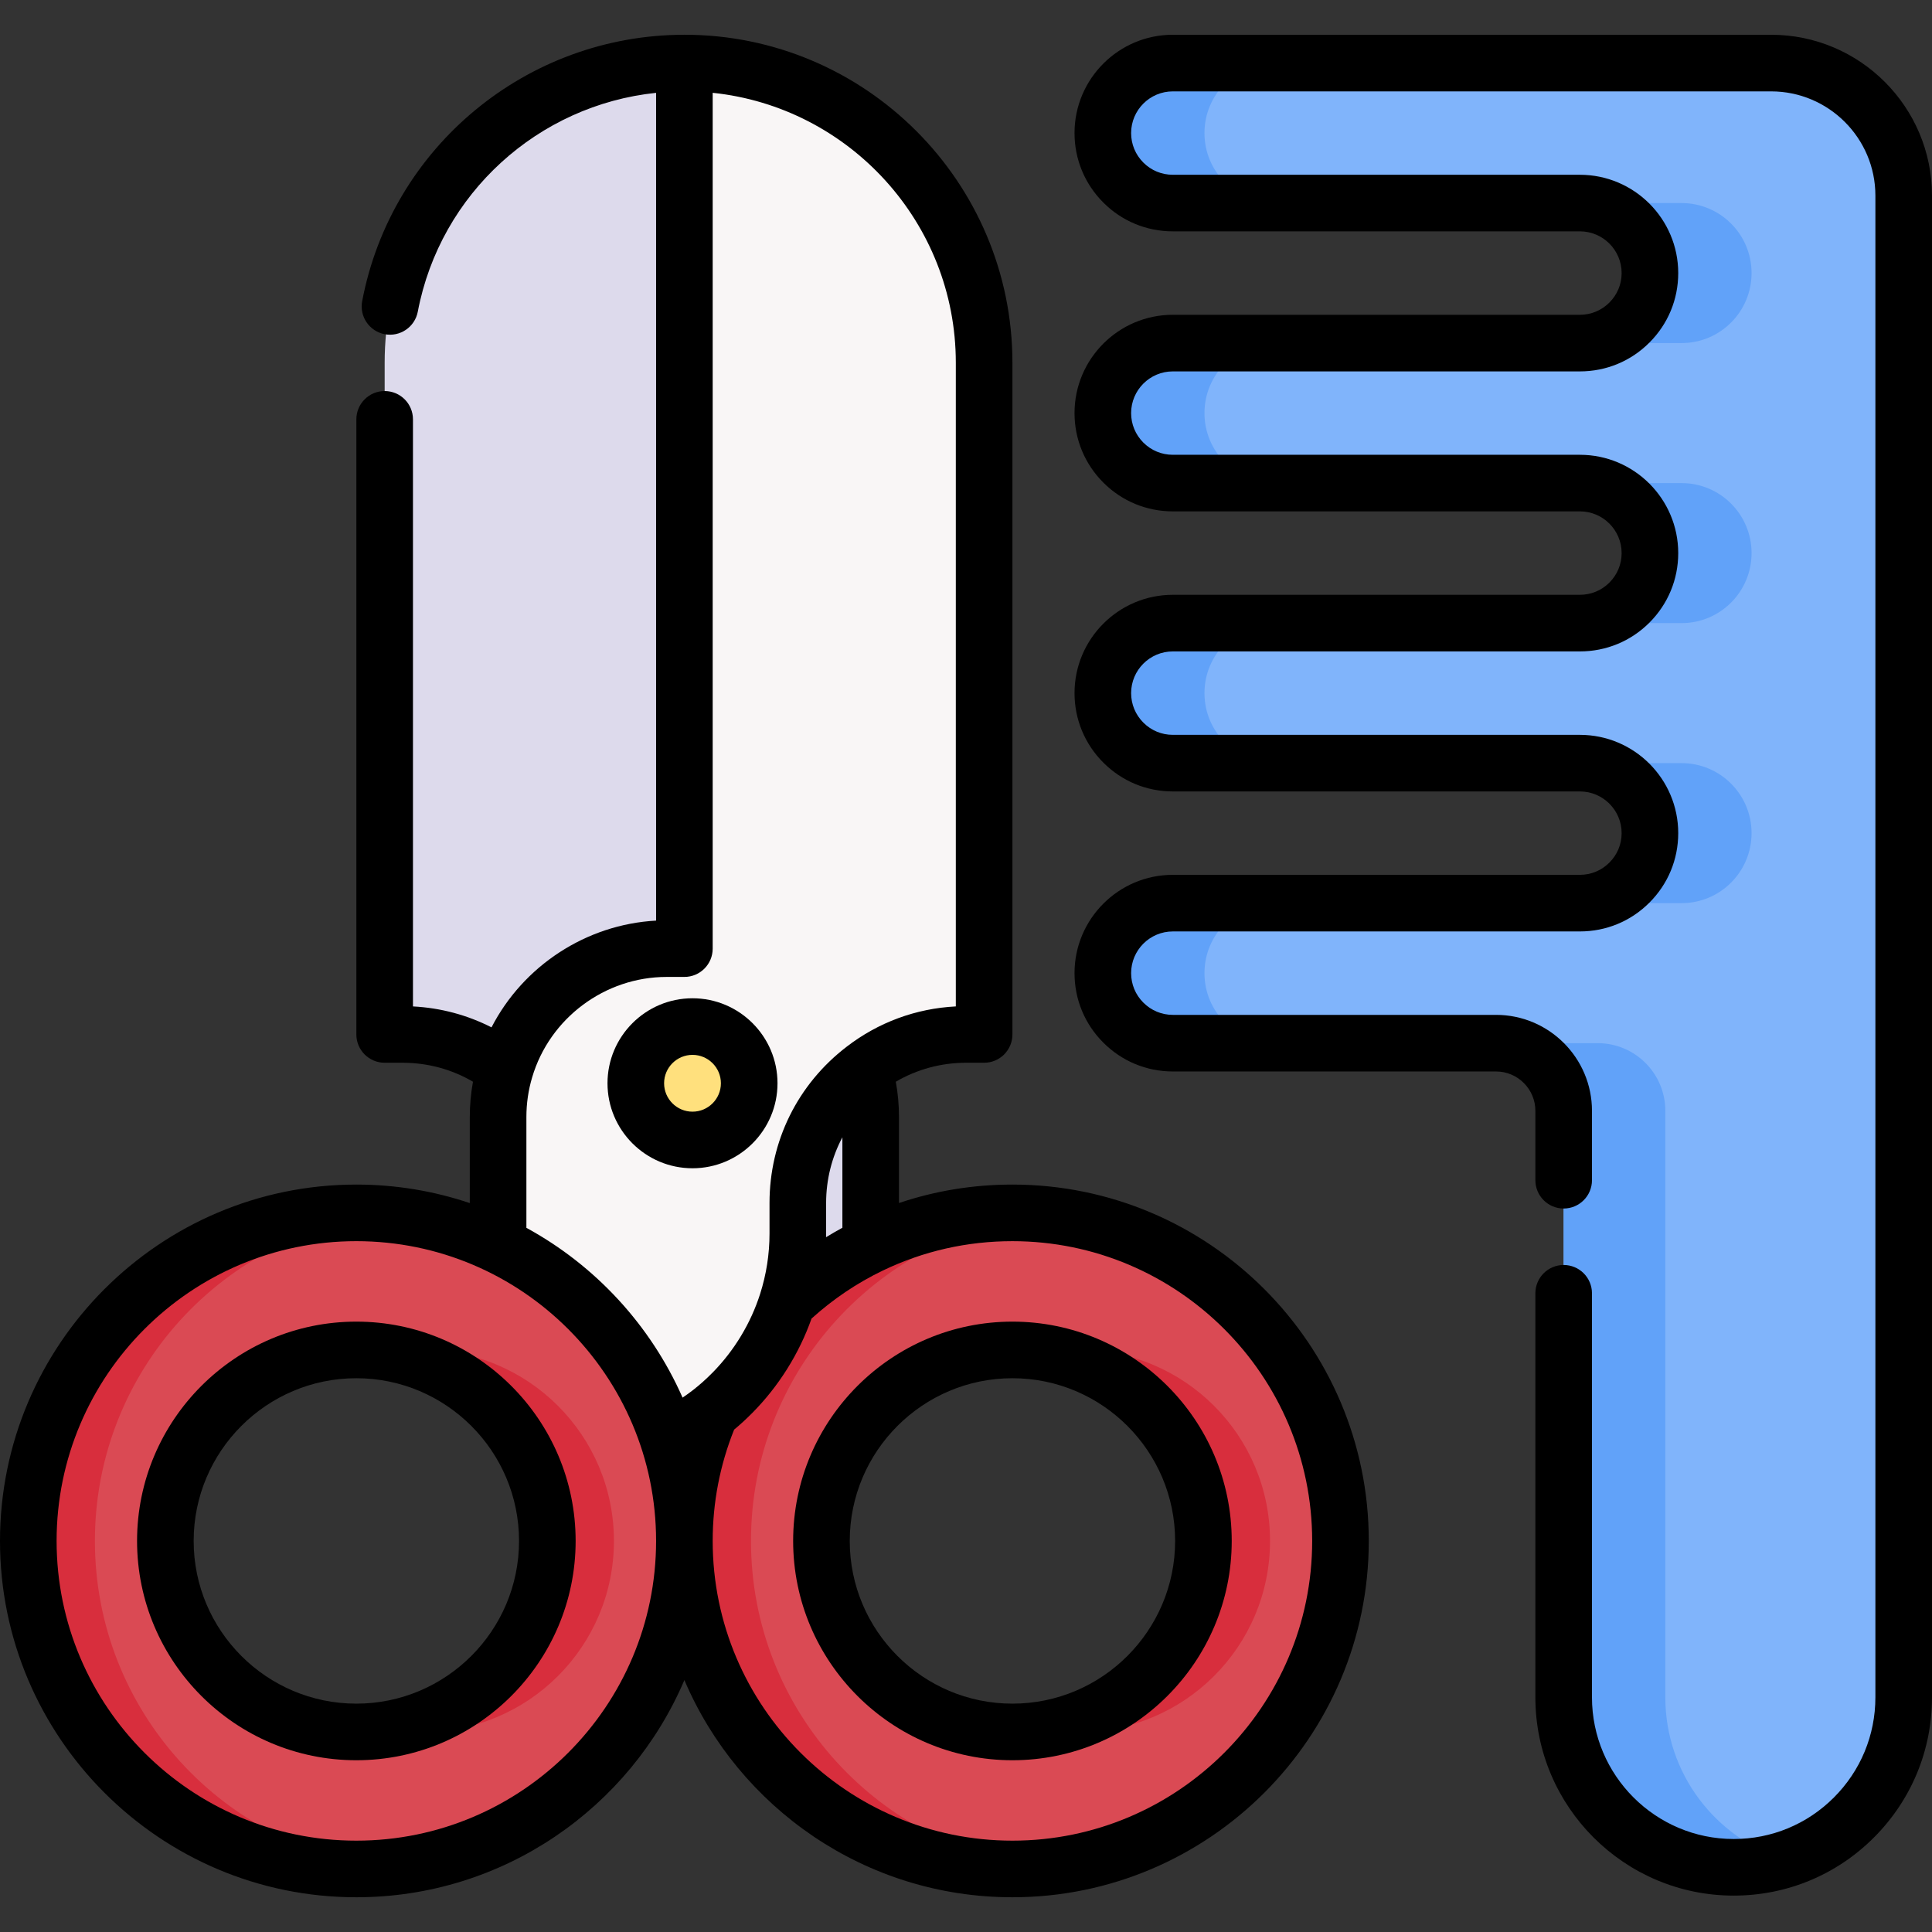 <svg id="Capa_1" enable-background="new 0 0 512 512" height="512" viewBox="0 0 512 512" width="512" xmlns="http://www.w3.org/2000/svg"><rect x="0" y="0" width="512" height="512" fill="#333333" stroke="none"/><g><g><path d="m101.939 96.127v178.013h4.723c24.659 0 44.648 19.989 44.648 44.648v68.21l79.431-33.136v-6.201-51.605c0-24.659-19.99-44.659-44.659-44.659h-4.712v-234.691c-43.863 0-79.431 35.558-79.431 79.421z" fill="#dddaec"/><path d="m268.3 321.423c-48.005 0-86.93 38.925-86.93 86.941s38.925 86.93 86.93 86.93c48.016 0 86.941-38.914 86.941-86.93s-38.925-86.941-86.941-86.941zm0 137.56c-27.951 0-50.609-22.668-50.609-50.619 0-27.962 22.658-50.619 50.609-50.619 27.962 0 50.619 22.658 50.619 50.619.001 27.951-22.657 50.619-50.619 50.619z" fill="#da4a54"/><g fill="#d82e3d"><path d="m277.127 458.2c2.867.505 5.812.783 8.824.783 27.962 0 50.619-22.668 50.619-50.619 0-27.962-22.658-50.619-50.619-50.619-3.012 0-5.956.278-8.824.782 23.749 4.177 41.793 24.888 41.793 49.837 0 24.939-18.044 45.658-41.793 49.836z"/><path d="m199.02 408.364c0-45.037 34.244-82.073 78.106-86.496-2.902-.293-5.846-.444-8.826-.444-48.005 0-86.93 38.925-86.93 86.941s38.924 86.93 86.93 86.93c2.98 0 5.924-.151 8.826-.444-43.861-4.424-78.106-41.451-78.106-86.487z"/></g><path d="m260.802 96.127v178.013h-4.723c-24.659 0-44.648 19.99-44.648 44.648v8.091c0 33.203-26.916 60.119-60.119 60.119l-19.312-35.521v-55.421c0-24.659 19.99-44.659 44.659-44.659h4.712v-234.691c43.862 0 79.431 35.558 79.431 79.421z" fill="#f9f6f6"/><path d="m94.43 321.423c-48.005 0-86.93 38.925-86.93 86.941s38.925 86.93 86.93 86.93c48.016 0 86.941-38.914 86.941-86.93-.001-48.016-38.925-86.941-86.941-86.941zm0 137.56c-27.951 0-50.609-22.668-50.609-50.619 0-27.962 22.658-50.619 50.609-50.619 27.962 0 50.619 22.658 50.619 50.619 0 27.951-22.657 50.619-50.619 50.619z" fill="#da4a54"/><g fill="#d82e3d"><path d="m103.256 458.2c2.867.505 5.812.783 8.824.783 27.962 0 50.619-22.668 50.619-50.619 0-27.962-22.658-50.619-50.619-50.619-3.012 0-5.956.278-8.824.782 23.749 4.177 41.793 24.888 41.793 49.837 0 24.939-18.044 45.658-41.793 49.836z"/><path d="m25.15 408.364c0-45.037 34.244-82.073 78.106-86.496-2.902-.293-5.846-.444-8.826-.444-48.005 0-86.93 38.925-86.93 86.941s38.924 86.93 86.93 86.93c2.98 0 5.924-.151 8.826-.444-43.862-4.424-78.106-41.451-78.106-86.487z"/></g><circle cx="183.519" cy="287.077" fill="#ffe07d" r="15.026"/><path d="m418.693 16.706h-107.881c-10.246 0-18.553 8.306-18.553 18.553 0 10.246 8.306 18.553 18.553 18.553h107.881c10.246 0 18.553 8.306 18.553 18.553 0 10.246-8.306 18.553-18.553 18.553h-107.881c-10.246 0-18.553 8.306-18.553 18.553 0 10.246 8.306 18.553 18.553 18.553h107.881c10.246 0 18.553 8.306 18.553 18.553 0 10.246-8.306 18.553-18.553 18.553h-107.881c-10.246 0-18.553 8.306-18.553 18.553 0 10.246 8.306 18.553 18.553 18.553h107.881c10.246 0 18.553 8.306 18.553 18.553 0 10.246-8.306 18.553-18.553 18.553h-107.881c-10.246 0-18.553 8.306-18.553 18.553 0 10.246 8.306 18.553 18.553 18.553h85.646c9.905 0 17.935 8.03 17.935 17.935v155.414c0 24.882 20.171 45.054 45.054 45.054 24.882 0 45.054-20.171 45.054-45.054v-397.964c0-19.4-15.726-35.126-35.126-35.126h-50.682z" fill="#80b4fb"/><g fill="#61a2f9"><path d="m464.182 146.577c0-10.246-8.306-18.553-18.553-18.553h-26.936c10.246 0 18.553 8.307 18.553 18.553 0 10.246-8.306 18.553-18.553 18.553h26.936c10.246 0 18.553-8.307 18.553-18.553z"/><path d="m310.812 53.812h26.936c-10.246 0-18.553-8.306-18.553-18.553 0-10.246 8.306-18.553 18.553-18.553h-26.936c-10.247 0-18.553 8.307-18.553 18.553 0 10.247 8.306 18.553 18.553 18.553z"/><path d="m464.182 72.365c0-10.246-8.306-18.553-18.553-18.553h-26.936c10.246 0 18.553 8.306 18.553 18.553 0 10.246-8.306 18.553-18.553 18.553h26.936c10.246 0 18.553-8.306 18.553-18.553z"/><path d="m418.693 239.341h26.936c10.246 0 18.553-8.306 18.553-18.553 0-10.246-8.306-18.553-18.553-18.553h-26.936c10.246 0 18.553 8.306 18.553 18.553 0 10.247-8.307 18.553-18.553 18.553z"/><path d="m319.195 257.894c0-10.247 8.306-18.553 18.553-18.553h-26.936c-10.247 0-18.553 8.306-18.553 18.553 0 10.246 8.306 18.553 18.553 18.553h26.936c-10.247 0-18.553-8.307-18.553-18.553z"/><path d="m441.329 449.796v-155.414c0-9.905-8.03-17.935-17.935-17.935h-26.936c9.905 0 17.935 8.03 17.935 17.935v155.414c0 24.883 20.171 45.054 45.053 45.054 4.691 0 9.215-.719 13.468-2.049-18.303-5.727-31.585-22.814-31.585-43.005z"/><path d="m310.812 128.024h26.936c-10.246 0-18.553-8.306-18.553-18.553 0-10.247 8.306-18.553 18.553-18.553h-26.936c-10.247 0-18.553 8.306-18.553 18.553 0 10.247 8.306 18.553 18.553 18.553z"/><path d="m310.812 202.235h26.936c-10.246 0-18.553-8.306-18.553-18.553 0-10.247 8.306-18.553 18.553-18.553h-26.936c-10.247 0-18.553 8.306-18.553 18.553 0 10.247 8.306 18.553 18.553 18.553z"/></g></g><g><path d="m268.3 313.923c-10.359 0-20.425 1.646-30.058 4.888v-22.756c0-3.175-.283-6.315-.844-9.386 5.631-3.301 12.005-5.03 18.68-5.03h4.724c4.143 0 7.5-3.358 7.5-7.5v-178.012c0-47.928-38.997-86.92-86.932-86.92-.041 0-.08.005-.121.006-41.652.057-77.502 29.724-85.268 70.587-.773 4.069 1.898 7.995 5.968 8.769 4.068.773 7.995-1.898 8.769-5.968 5.959-31.356 31.914-54.744 63.152-58.001v219.372c-18.579 1.008-35.237 12.032-43.615 28.288-6.434-3.282-13.474-5.168-20.815-5.547v-155.583c0-4.142-3.357-7.5-7.5-7.5s-7.5 3.358-7.5 7.5v163.01c0 4.142 3.357 7.5 7.5 7.5h4.72c6.679 0 13.054 1.728 18.684 5.028-.562 3.072-.845 6.212-.845 9.387v22.778c-9.449-3.182-19.561-4.909-30.069-4.909-52.068 0-94.43 42.366-94.43 94.44 0 52.069 42.361 94.43 94.43 94.43 38.997 0 72.547-23.757 86.94-57.555 14.391 33.799 47.938 57.555 86.93 57.555 52.075 0 94.441-42.361 94.441-94.43 0-52.075-42.366-94.441-94.441-94.441zm-45.058-12.532v23.976c-1.467.798-2.91 1.635-4.332 2.51.005-.333.019-.666.019-.999v-8.09c.001-6.194 1.515-12.126 4.313-17.397zm-83.743-5.336c0-3.621.513-7.163 1.533-10.562 4.621-15.66 19.271-26.597 35.626-26.597h4.712c4.14 0 7.495-3.354 7.5-7.492 0-.001 0-.002 0-.003v-.004-226.802c36.152 3.762 64.432 34.407 64.432 71.532v170.583c-10.589.547-20.556 4.225-28.965 10.709-12.969 9.95-20.407 25.028-20.407 41.368v8.09c0 5.475-.839 10.869-2.495 16.041-2.472 7.74-6.798 14.913-12.523 20.764-.085.079-.168.16-.249.242-1.547 1.574-3.214 3.062-4.956 4.421-.917.715-1.861 1.389-2.818 2.04-8.454-19.17-23.097-35.021-41.389-44.997v-29.333zm-45.069 191.738c-43.798 0-79.43-35.632-79.43-79.43 0-43.804 35.632-79.44 79.43-79.44 43.804 0 79.44 35.637 79.44 79.44 0 43.799-35.637 79.43-79.44 79.43zm173.87 0c-43.798 0-79.43-35.632-79.43-79.43 0-10.208 1.924-20.117 5.678-29.493 1.587-1.322 3.116-2.722 4.566-4.182.08-.074.16-.151.237-.229 7.007-7.076 12.411-15.693 15.713-25.022 5.695-5.15 12.048-9.44 18.922-12.741 10.751-5.157 22.296-7.772 34.313-7.772 43.804 0 79.441 35.637 79.441 79.44.001 43.798-35.636 79.429-79.44 79.429z"/><path d="m268.301 350.245c-32.042 0-58.109 26.072-58.109 58.119s26.067 58.119 58.109 58.119c32.047 0 58.119-26.072 58.119-58.119s-26.072-58.119-58.119-58.119zm0 101.238c-23.771 0-43.109-19.343-43.109-43.119s19.339-43.119 43.109-43.119c23.776 0 43.119 19.343 43.119 43.119s-19.343 43.119-43.119 43.119z"/><path d="m94.43 350.245c-32.041 0-58.108 26.072-58.108 58.119s26.067 58.119 58.108 58.119c32.047 0 58.119-26.072 58.119-58.119s-26.072-58.119-58.119-58.119zm0 101.238c-23.771 0-43.108-19.343-43.108-43.119s19.338-43.119 43.108-43.119c23.776 0 43.119 19.343 43.119 43.119s-19.343 43.119-43.119 43.119z"/><path d="m183.52 309.604c12.421 0 22.526-10.105 22.526-22.526s-10.105-22.526-22.526-22.526-22.526 10.105-22.526 22.526 10.105 22.526 22.526 22.526zm0-30.053c4.15 0 7.526 3.376 7.526 7.526s-3.376 7.526-7.526 7.526-7.526-3.376-7.526-7.526 3.375-7.526 7.526-7.526z"/><path d="m469.37 9.21h-158.56c-14.364 0-26.05 11.686-26.05 26.05 0 6.957 2.713 13.5 7.629 18.415 4.908 4.924 11.45 7.635 18.421 7.635h107.88c6.099 0 11.06 4.961 11.06 11.06 0 2.949-1.149 5.718-3.252 7.814-2.08 2.086-4.853 3.235-7.808 3.235h-107.88c-14.364 0-26.05 11.686-26.05 26.05 0 6.956 2.713 13.499 7.637 18.422 4.918 4.918 11.457 7.627 18.413 7.627h107.88c6.099 0 11.06 4.961 11.06 11.06 0 2.949-1.152 5.725-3.244 7.817-2.084 2.085-4.86 3.233-7.815 3.233h-107.881c-14.364 0-26.05 11.686-26.05 26.05 0 6.956 2.713 13.499 7.629 18.415 4.914 4.93 11.456 7.646 18.421 7.646h107.88c6.099 0 11.06 4.957 11.06 11.05 0 2.949-1.149 5.718-3.252 7.814-2.08 2.086-4.853 3.235-7.808 3.235h-107.88c-14.364 0-26.05 11.686-26.05 26.05 0 6.971 2.715 13.517 7.629 18.415 4.914 4.93 11.456 7.646 18.421 7.646h85.65c5.751 0 10.43 4.679 10.43 10.43v18.39c0 4.142 3.357 7.5 7.5 7.5s7.5-3.358 7.5-7.5v-18.39c0-14.022-11.407-25.43-25.43-25.43h-85.65c-2.949 0-5.718-1.149-7.814-3.252-2.086-2.08-3.235-4.852-3.235-7.808 0-6.093 4.957-11.05 11.05-11.05h107.879c6.971 0 13.516-2.715 18.414-7.628 4.931-4.915 7.646-11.458 7.646-18.421 0-14.364-11.69-26.05-26.06-26.05h-107.88c-2.949 0-5.718-1.149-7.807-3.244-2.092-2.091-3.243-4.867-3.243-7.816 0-6.093 4.957-11.05 11.05-11.05h107.88c6.962 0 13.505-2.708 18.423-7.626 4.925-4.925 7.637-11.468 7.637-18.423 0-14.37-11.69-26.06-26.06-26.06h-107.88c-2.949 0-5.721-1.148-7.807-3.234-2.092-2.091-3.243-4.867-3.243-7.816 0-6.093 4.957-11.05 11.05-11.05h107.88c6.971 0 13.516-2.715 18.414-7.628 4.931-4.915 7.646-11.458 7.646-18.421 0-14.37-11.69-26.06-26.06-26.06h-107.88c-2.955 0-5.725-1.146-7.807-3.234-2.092-2.091-3.243-4.867-3.243-7.816 0-6.093 4.957-11.05 11.05-11.05h158.56c15.235 0 27.63 12.39 27.63 27.62v397.968c0 10.03-3.908 19.461-11.004 26.557-7.088 7.089-16.516 10.993-26.546 10.993-20.711 0-37.561-16.845-37.561-37.55v-107.07c0-4.142-3.357-7.5-7.5-7.5s-7.5 3.358-7.5 7.5v107.07c0 28.976 23.578 52.55 52.561 52.55 14.037 0 27.231-5.464 37.153-15.387 9.929-9.928 15.397-23.127 15.397-37.163v-397.97c0-23.501-19.124-42.62-42.63-42.62z"/></g></g></svg>